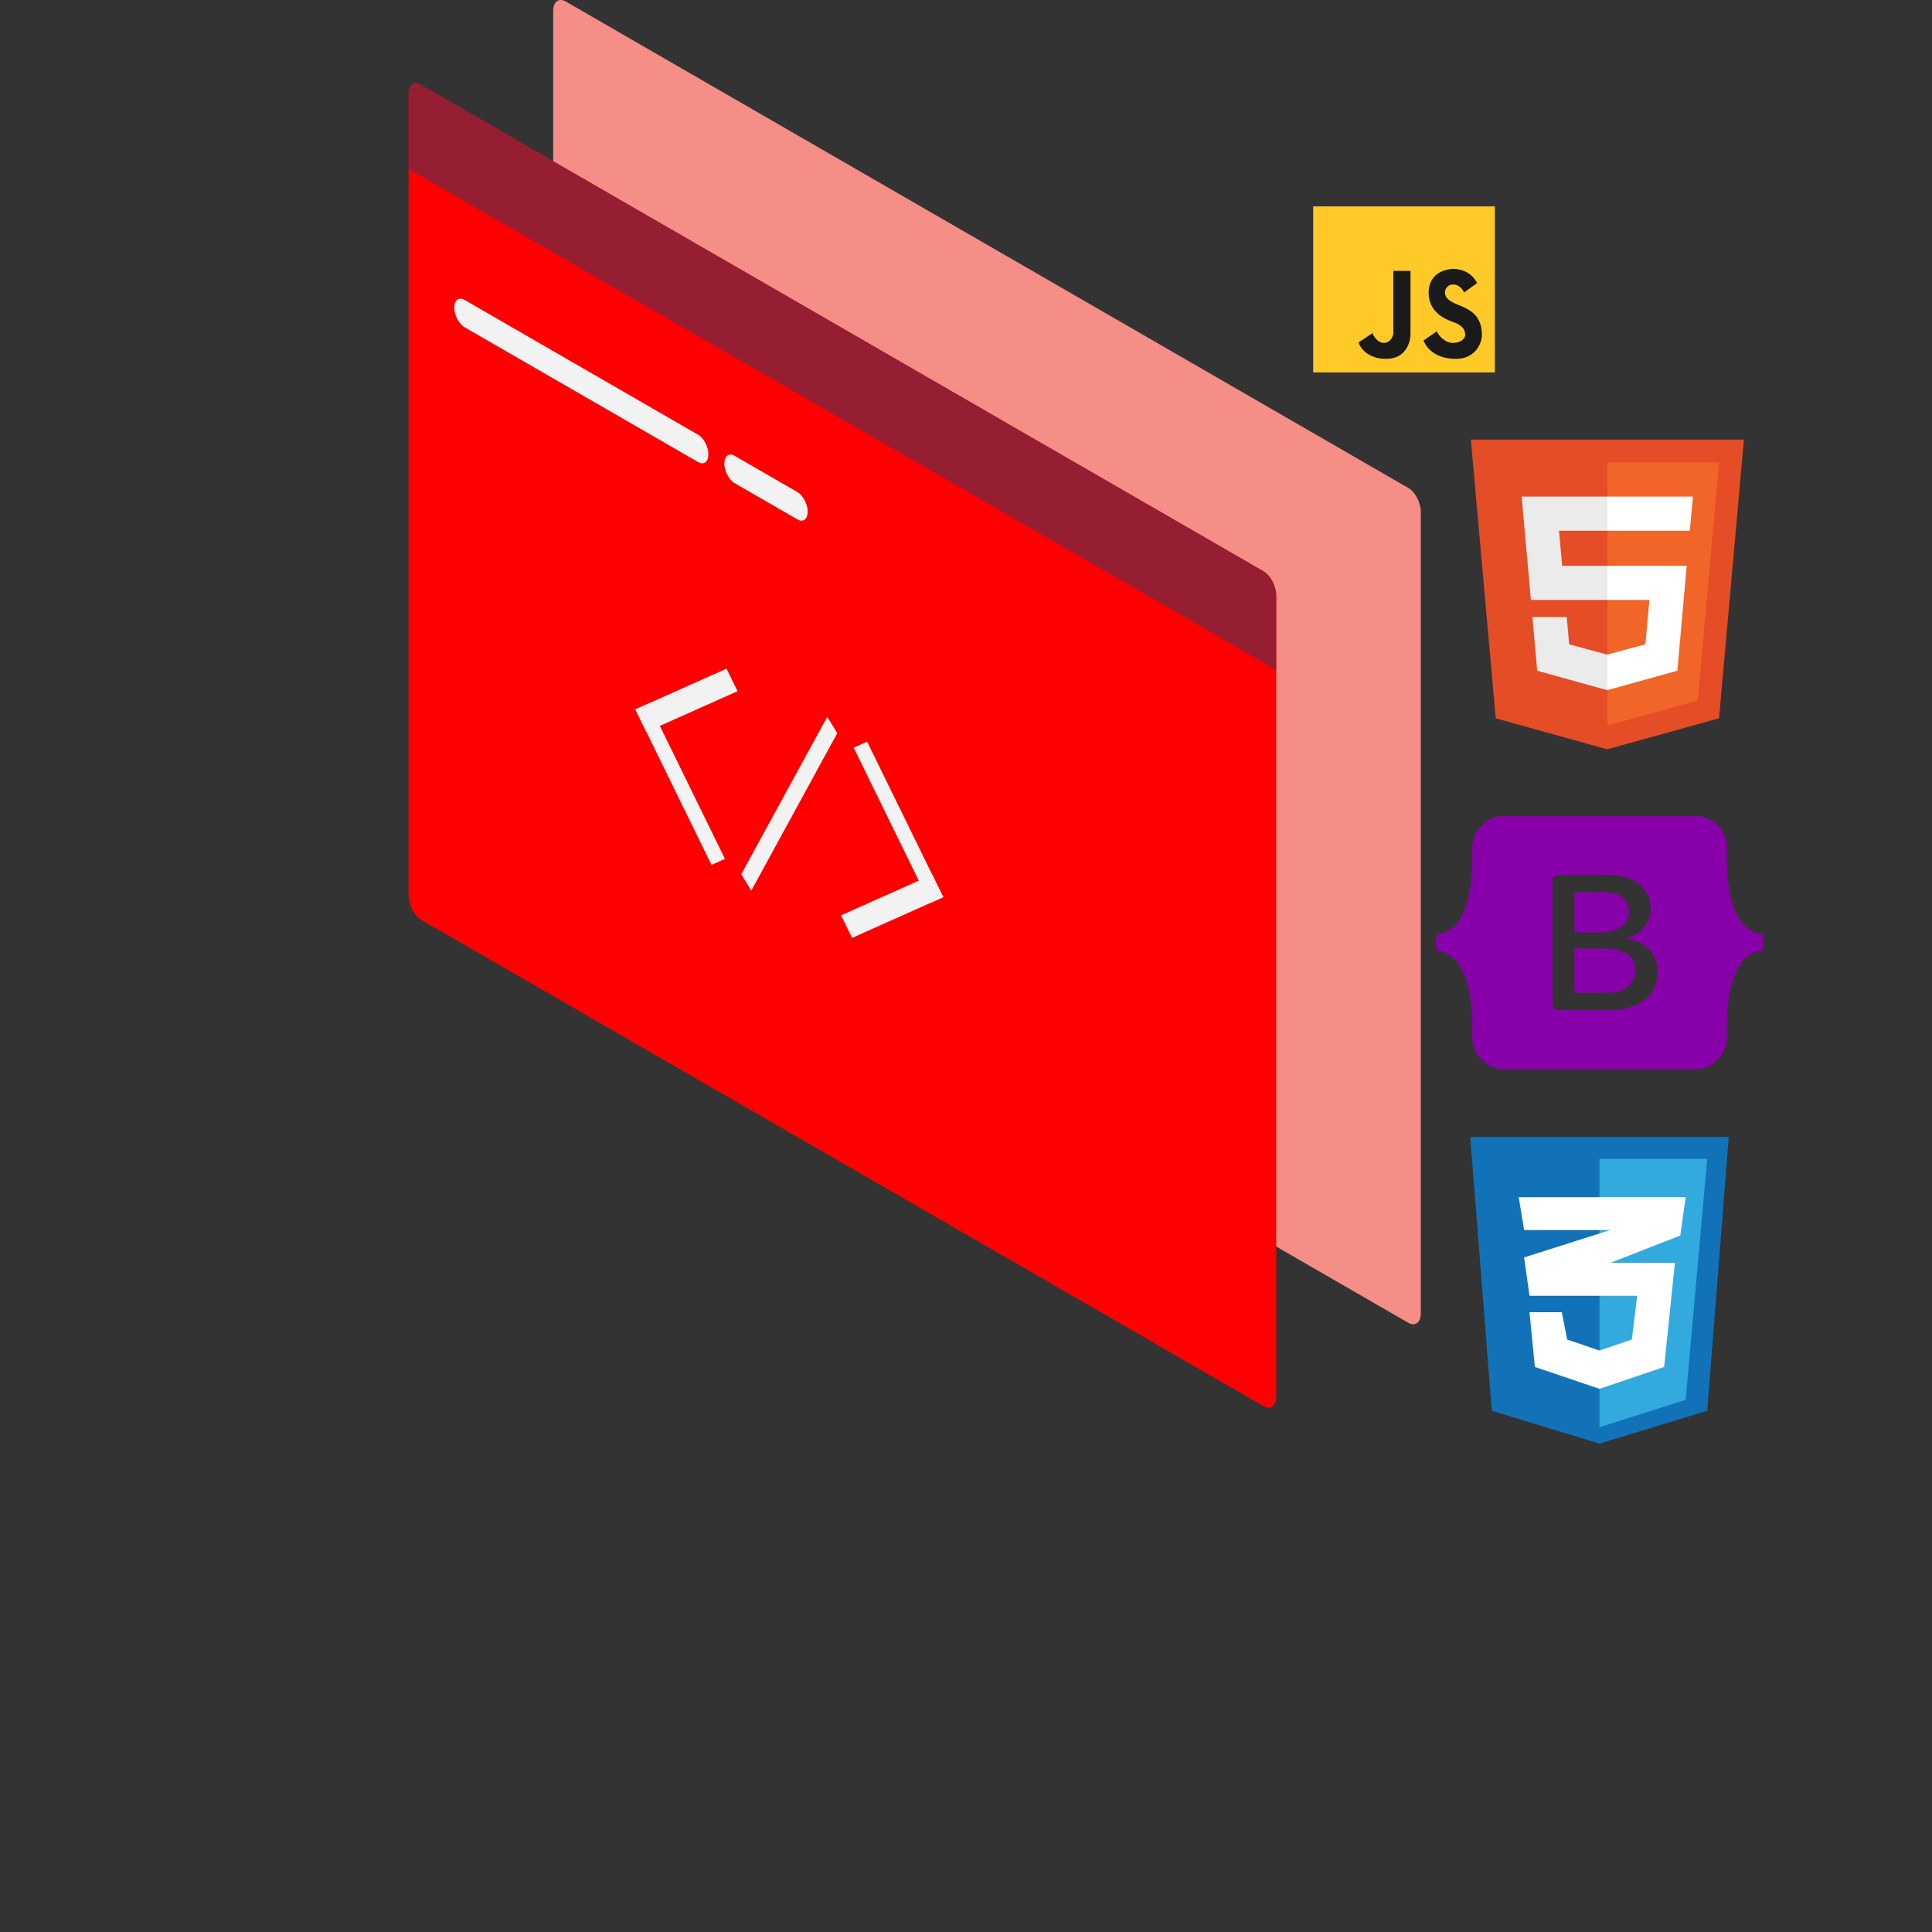 <?xml version="1.0" encoding="UTF-8" standalone="no"?>
<!-- Uploaded to: SVG Repo, www.svgrepo.com, Generator: SVG Repo Mixer Tools -->

<svg
   width="800px"
   height="800px"
   viewBox="0 0 1024 1024"
   class="icon"
   version="1.1"
   id="svg214"
   sodipodi:docname="code-svgrepo-com.svg"
   inkscape:version="1.2.2 (732a01da63, 2022-12-09)"
   xmlns:inkscape="http://www.inkscape.org/namespaces/inkscape"
   xmlns:sodipodi="http://sodipodi.sourceforge.net/DTD/sodipodi-0.dtd"
   xmlns="http://www.w3.org/2000/svg"
   xmlns:svg="http://www.w3.org/2000/svg">
  <rect x="0" y="0" width="1024" height="1024" fill="#333333" stroke="none"/>
  <defs
     id="defs218" />
  <sodipodi:namedview
     id="namedview216"
     pagecolor="#ffffff"
     bordercolor="#000000"
     borderopacity="0.25"
     inkscape:showpageshadow="2"
     inkscape:pageopacity="0.0"
     inkscape:pagecheckerboard="0"
     inkscape:deskcolor="#d1d1d1"
     showgrid="false"
     inkscape:zoom="0.6175"
     inkscape:cx="391.09312"
     inkscape:cy="400"
     inkscape:window-width="1366"
     inkscape:window-height="697"
     inkscape:window-x="-8"
     inkscape:window-y="-8"
     inkscape:window-maximized="1"
     inkscape:current-layer="svg214" />
  <path
     d="M753.052 271.298c0-4.883-2.972-10.565-6.631-12.675L299.857 0.8c-3.671-2.123-6.644 0.125-6.644 5.008v424.785c0 4.883 2.972 10.565 6.644 12.688l446.563 257.823c3.659 2.11 6.631-0.137 6.631-5.02V271.298z"
     fill="#8095D1"
     id="path198"
     style="fill:#f58e87;fill-opacity:1" />
  <path
     d="M676.414 315.555c0-4.883-2.972-10.577-6.631-12.688L223.207 45.045c-3.659-2.11-6.631 0.137-6.631 5.02v424.785c0 4.883 2.972 10.565 6.631 12.675l446.576 257.823c3.659 2.123 6.631-0.125 6.631-5.02V315.555z"
     fill="#4463B9"
     id="path200"
     style="fill:#ff0000" />
  <path
     d="M343.877 372.799l-7.131 3.184 40.361 82.432 7.131-3.184-40.361-82.432z"
     fill="#F2F2F2"
     id="path202" />
  <path
     d="M385.074 354.405l-48.328 21.579 5.857 11.951 48.315-21.591-5.844-11.938z"
     fill="#F2F2F2"
     id="path204" />
  <path
     d="M492.819 478.708l7.131-3.184-40.361-82.419-7.131 3.184 40.361 82.419z"
     fill="#F2F2F2"
     id="path206" />
  <path
     d="M451.622 497.115l48.328-21.591-5.857-11.951-48.315 21.591 5.844 11.951z"
     fill="#F2F2F2"
     id="path208" />
  <path
     d="M676.414 315.892c0-5.07-3.084-10.977-6.893-13.175L222.745 44.77c-3.409-1.961-6.169 0.125-6.169 4.67v40.148l459.838 265.49v-39.187z"
     fill="#385593"
     id="path210"
     style="fill:#961e33;fill-opacity:1" />
  <path
     d="M375.459 240.828c0-4.009-2.435-8.654-5.432-10.39l-123.816-71.48c-2.997-1.736-5.432 0.112-5.432 4.108s2.435 8.654 5.432 10.39l123.816 71.468c2.997 1.736 5.432-0.1 5.432-4.096zM428.082 271.199c0-3.996-2.435-8.642-5.432-10.377l-33.305-19.231c-2.997-1.723-5.432 0.112-5.432 4.108 0 4.009 2.435 8.654 5.432 10.39l33.305 19.219c2.997 1.736 5.432-0.1 5.432-4.108zM443.767 388.609l-5.295-8.692-45.58 83.456 5.307 8.692 45.568-83.456z"
     fill="#F2F2F2"
     id="path212" />
  <path
     fill-rule="evenodd"
     clip-rule="evenodd"
     d="m 797.158,432.395 c -9.887,0 -17.203,8.422 -16.875,17.555 0.314,8.775 -0.094,20.139 -3.034,29.407 -2.949,9.295 -7.935,15.183 -16.081,15.939 v 8.534 c 8.145,0.756 13.132,6.644 16.081,15.939 2.94,9.267 3.348,20.632 3.034,29.406 -0.327,9.132 6.988,17.555 16.877,17.555 h 101.307 c 9.888,0 17.202,-8.421 16.874,-17.555 -0.314,-8.775 0.094,-20.139 3.034,-29.406 2.95,-9.296 7.924,-15.183 16.069,-15.939 v -8.534 c -8.145,-0.756 -13.119,-6.644 -16.069,-15.939 -2.94,-9.266 -3.348,-20.632 -3.034,-29.407 0.328,-9.132 -6.987,-17.555 -16.874,-17.555 H 797.156 Z m 81.485,82.691 c 0,12.577 -9.639,20.204 -25.635,20.204 h -27.229 c -0.779,0 -1.526,-0.302 -2.077,-0.838 -0.551,-0.536 -0.86,-1.263 -0.86,-2.021 v -65.738 c 0,-0.758 0.309,-1.485 0.86,-2.021 0.551,-0.536 1.298,-0.837 2.077,-0.837 h 27.074 c 13.337,0 22.09,7.031 22.09,17.826 0,7.577 -5.888,14.361 -13.391,15.549 v 0.394 c 10.213,1.09 17.09,7.973 17.09,17.48 z m -28.603,-42.191 h -15.526 v 21.342 h 13.077 c 10.108,0 15.683,-3.961 15.683,-11.042 0,-6.636 -4.793,-10.3 -13.233,-10.3 z m -15.526,29.811 v 23.52 h 16.097 c 10.524,0 16.099,-4.11 16.099,-11.835 0,-7.725 -5.731,-11.687 -16.777,-11.687 h -15.42 z"
     fill="#000000"
     id="path1413"
     style="fill:#8800aa;stroke-width:7.122" />
  <g
     id="g2167"
     transform="translate(315.077,-572.113)">
    <rect
       x="380.942"
       y="681.509"
       width="96.285"
       height="87.994"
       fill="#ffca28"
       id="rect1990"
       style="stroke-width:3.287" />
    <path
       d="m 439.401,752.601 7.089,-4.893 c 0.556,1.821 4.074,6.145 8.518,6.145 4.444,0 6.507,-2.532 6.507,-4.21 0,-4.574 -4.538,-6.187 -6.717,-6.961 -0.356,-0.126 -0.648,-0.23 -0.848,-0.321 -0.103,-0.047 -0.258,-0.109 -0.457,-0.188 -2.424,-0.966 -11.367,-4.53 -11.367,-14.861 0,-11.378 10.528,-12.687 12.909,-12.687 1.557,0 9.046,0.199 12.776,7.51 l -6.878,5.007 c -1.508,-3.186 -4.013,-4.239 -5.555,-4.239 -3.809,0 -4.603,2.912 -4.603,4.239 0,3.72 4.139,5.388 7.633,6.796 0.914,0.368 1.784,0.719 2.525,1.084 3.809,1.877 9.417,4.95 9.417,14.621 0,4.844 -3.895,12.687 -13.702,12.687 -13.173,0 -16.665,-8.249 -17.247,-9.729 z"
       fill="#3e3e3e"
       id="path1992"
       style="fill:#1a1a1a;stroke-width:3.512" />
    <path
       d="m 405.014,753.573 7.389,-4.89 c 0.579,1.82 2.829,5.175 6.093,5.175 3.264,0 4.935,-3.497 4.935,-5.175 v -32.981 h 9.087 v 32.981 c 0.147,4.549 -2.272,13.647 -12.947,13.647 -9.815,0 -13.895,-6.084 -14.557,-8.757 z"
       fill="#3e3e3e"
       id="path1994"
       style="fill:#1a1a1a;stroke-width:3.512" />
  </g>
  <g
     id="g2357"
     transform="matrix(0.892,0,0,0.907,76.738,356.745)">
    <path
       d="m 800.389,431.08 -12.8,-160 h 153.6 l -12.8,160 -64,19.2 z"
       fill="#1172b8"
       id="path2193"
       style="stroke-width:6.4" />
    <path
       d="m 928.389,283.88 h -64 v 156.8 l 51.2,-16 z"
       fill="#33aadd"
       id="path2195"
       style="stroke-width:6.4" />
    <path
       d="m 886.789,363.88 h -64 l -3.2,-22.4 51.2,-16 h -51.2 l -3.2,-19.2 h 99.2 l -3.2,22.4 -41.6,16 h 38.4 l -6.4,60.8 -38.4,12.8 -38.4,-12.8 -3.2,-32 h 19.2 l 3.2,16 19.2,6.4 19.2,-6.4 z"
       fill="#ffffff"
       id="path2197"
       style="stroke-width:6.4" />
  </g>
  <g
     id="g2570"
     transform="translate(-8.291,-62.186)">
    <path
       d="M 932.607,295.195 919.422,442.901 860.154,459.331 801.051,442.923 787.879,295.195 Z"
       fill="#e44d26"
       id="path2387"
       style="stroke-width:0.567" />
    <path
       d="m 860.243,446.772 47.891,-13.277 11.267,-126.221 h -59.158 z"
       fill="#f16529"
       id="path2389"
       style="stroke-width:0.567" />
    <path
       d="m 834.612,343.511 h 25.631 V 325.393 h -45.432 l 0.433,4.861 4.453,49.929 h 40.545 V 362.064 H 836.268 Z m 4.084,45.731 h -18.188 l 2.538,28.448 37.114,10.302 0.083,-0.023 v -18.851 l -0.079,0.02 -20.178,-5.448 z"
       fill="#ebebeb"
       id="path2391"
       style="stroke-width:0.567" />
    <path
       d="m 860.181,380.183 h 22.311 l -2.104,23.498 -20.208,5.454 v 18.85 l 37.144,-10.294 0.272,-3.061 4.258,-47.7 0.442,-4.865 h -42.116 z m 0,-36.716 v 0.044 h 43.764 l 0.363,-4.072 0.826,-9.185 0.433,-4.861 h -45.386 v 18.075 z"
       fill="#ffffff"
       id="path2395"
       style="stroke-width:0.567" />
  </g>
</svg>
